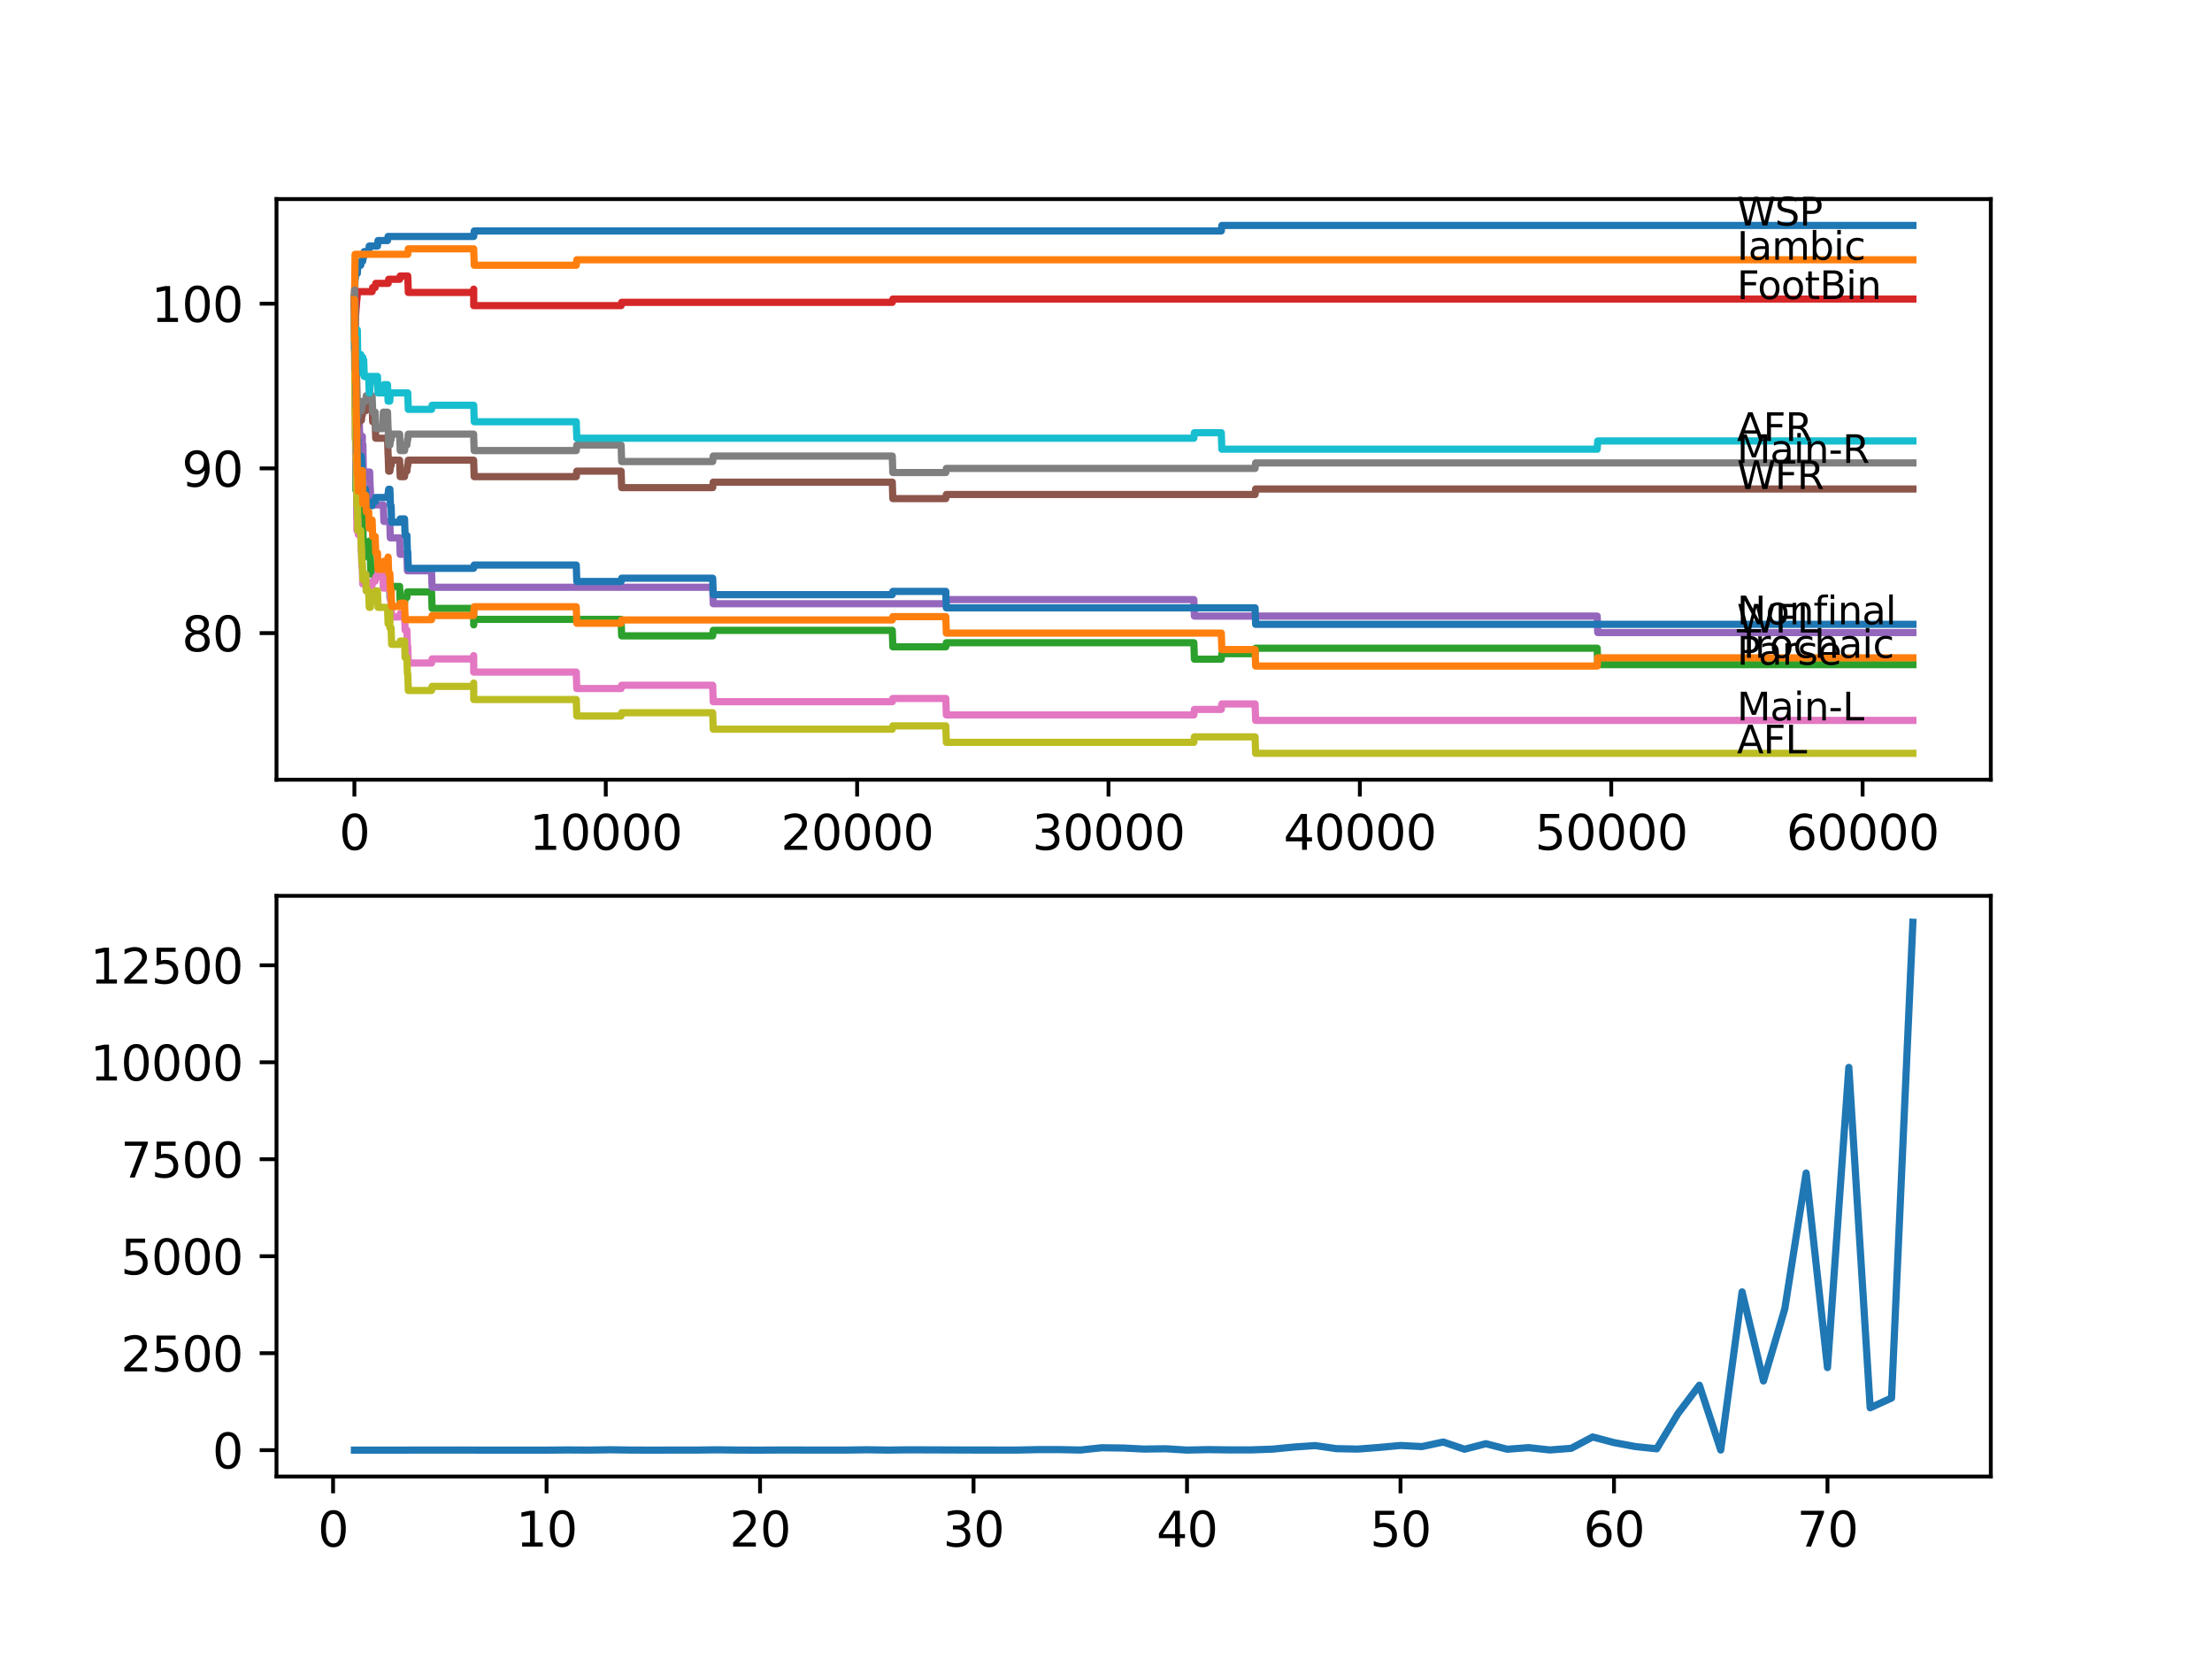 <?xml version="1.0" encoding="utf-8" standalone="no"?>
<!DOCTYPE svg PUBLIC "-//W3C//DTD SVG 1.1//EN"
  "http://www.w3.org/Graphics/SVG/1.1/DTD/svg11.dtd">
<svg xmlns:xlink="http://www.w3.org/1999/xlink" width="460.8pt" height="345.6pt" viewBox="0 0 460.8 345.6" xmlns="http://www.w3.org/2000/svg" version="1.1">
 <defs>
  <style type="text/css">*{stroke-linejoin: round; stroke-linecap: butt}</style>
 </defs>
 <g id="figure_1">
  <g id="patch_1">
   <path d="M 0 345.6 
L 460.8 345.6 
L 460.8 0 
L 0 0 
z
" style="fill: #ffffff"/>
  </g>
  <g id="axes_1">
   <g id="patch_2">
    <path d="M 57.6 162.432 
L 414.72 162.432 
L 414.72 41.472 
L 57.6 41.472 
z
" style="fill: #ffffff"/>
   </g>
   <g id="matplotlib.axis_1">
    <g id="xtick_1">
     <g id="line2d_1">
      <defs>
       <path id="m0745ffec83" d="M 0 0 
L 0 3.5 
" style="stroke: #000000; stroke-width: 0.8"/>
      </defs>
      <g>
       <use xlink:href="#m0745ffec83" x="73.827" y="162.432" style="stroke: #000000; stroke-width: 0.8"/>
      </g>
     </g>
     <g id="text_1">
      <!-- 0 -->
      <g transform="translate(70.646 177.03)scale(0.1 -0.1)">
       <defs>
        <path id="DejaVuSans-30" d="M 2034 4250 
Q 1547 4250 1301 3770 
Q 1056 3291 1056 2328 
Q 1056 1369 1301 889 
Q 1547 409 2034 409 
Q 2525 409 2770 889 
Q 3016 1369 3016 2328 
Q 3016 3291 2770 3770 
Q 2525 4250 2034 4250 
z
M 2034 4750 
Q 2819 4750 3233 4129 
Q 3647 3509 3647 2328 
Q 3647 1150 3233 529 
Q 2819 -91 2034 -91 
Q 1250 -91 836 529 
Q 422 1150 422 2328 
Q 422 3509 836 4129 
Q 1250 4750 2034 4750 
z
" transform="scale(0.016)"/>
       </defs>
       <use xlink:href="#DejaVuSans-30"/>
      </g>
     </g>
    </g>
    <g id="xtick_2">
     <g id="line2d_2">
      <g>
       <use xlink:href="#m0745ffec83" x="126.192" y="162.432" style="stroke: #000000; stroke-width: 0.8"/>
      </g>
     </g>
     <g id="text_2">
      <!-- 10000 -->
      <g transform="translate(110.286 177.03)scale(0.1 -0.1)">
       <defs>
        <path id="DejaVuSans-31" d="M 794 531 
L 1825 531 
L 1825 4091 
L 703 3866 
L 703 4441 
L 1819 4666 
L 2450 4666 
L 2450 531 
L 3481 531 
L 3481 0 
L 794 0 
L 794 531 
z
" transform="scale(0.016)"/>
       </defs>
       <use xlink:href="#DejaVuSans-31"/>
       <use xlink:href="#DejaVuSans-30" x="63.623"/>
       <use xlink:href="#DejaVuSans-30" x="127.246"/>
       <use xlink:href="#DejaVuSans-30" x="190.869"/>
       <use xlink:href="#DejaVuSans-30" x="254.492"/>
      </g>
     </g>
    </g>
    <g id="xtick_3">
     <g id="line2d_3">
      <g>
       <use xlink:href="#m0745ffec83" x="178.556" y="162.432" style="stroke: #000000; stroke-width: 0.8"/>
      </g>
     </g>
     <g id="text_3">
      <!-- 20000 -->
      <g transform="translate(162.65 177.03)scale(0.1 -0.1)">
       <defs>
        <path id="DejaVuSans-32" d="M 1228 531 
L 3431 531 
L 3431 0 
L 469 0 
L 469 531 
Q 828 903 1448 1529 
Q 2069 2156 2228 2338 
Q 2531 2678 2651 2914 
Q 2772 3150 2772 3378 
Q 2772 3750 2511 3984 
Q 2250 4219 1831 4219 
Q 1534 4219 1204 4116 
Q 875 4013 500 3803 
L 500 4441 
Q 881 4594 1212 4672 
Q 1544 4750 1819 4750 
Q 2544 4750 2975 4387 
Q 3406 4025 3406 3419 
Q 3406 3131 3298 2873 
Q 3191 2616 2906 2266 
Q 2828 2175 2409 1742 
Q 1991 1309 1228 531 
z
" transform="scale(0.016)"/>
       </defs>
       <use xlink:href="#DejaVuSans-32"/>
       <use xlink:href="#DejaVuSans-30" x="63.623"/>
       <use xlink:href="#DejaVuSans-30" x="127.246"/>
       <use xlink:href="#DejaVuSans-30" x="190.869"/>
       <use xlink:href="#DejaVuSans-30" x="254.492"/>
      </g>
     </g>
    </g>
    <g id="xtick_4">
     <g id="line2d_4">
      <g>
       <use xlink:href="#m0745ffec83" x="230.921" y="162.432" style="stroke: #000000; stroke-width: 0.8"/>
      </g>
     </g>
     <g id="text_4">
      <!-- 30000 -->
      <g transform="translate(215.015 177.03)scale(0.1 -0.1)">
       <defs>
        <path id="DejaVuSans-33" d="M 2597 2516 
Q 3050 2419 3304 2112 
Q 3559 1806 3559 1356 
Q 3559 666 3084 287 
Q 2609 -91 1734 -91 
Q 1441 -91 1130 -33 
Q 819 25 488 141 
L 488 750 
Q 750 597 1062 519 
Q 1375 441 1716 441 
Q 2309 441 2620 675 
Q 2931 909 2931 1356 
Q 2931 1769 2642 2001 
Q 2353 2234 1838 2234 
L 1294 2234 
L 1294 2753 
L 1863 2753 
Q 2328 2753 2575 2939 
Q 2822 3125 2822 3475 
Q 2822 3834 2567 4026 
Q 2313 4219 1838 4219 
Q 1578 4219 1281 4162 
Q 984 4106 628 3988 
L 628 4550 
Q 988 4650 1302 4700 
Q 1616 4750 1894 4750 
Q 2613 4750 3031 4423 
Q 3450 4097 3450 3541 
Q 3450 3153 3228 2886 
Q 3006 2619 2597 2516 
z
" transform="scale(0.016)"/>
       </defs>
       <use xlink:href="#DejaVuSans-33"/>
       <use xlink:href="#DejaVuSans-30" x="63.623"/>
       <use xlink:href="#DejaVuSans-30" x="127.246"/>
       <use xlink:href="#DejaVuSans-30" x="190.869"/>
       <use xlink:href="#DejaVuSans-30" x="254.492"/>
      </g>
     </g>
    </g>
    <g id="xtick_5">
     <g id="line2d_5">
      <g>
       <use xlink:href="#m0745ffec83" x="283.285" y="162.432" style="stroke: #000000; stroke-width: 0.8"/>
      </g>
     </g>
     <g id="text_5">
      <!-- 40000 -->
      <g transform="translate(267.379 177.03)scale(0.1 -0.1)">
       <defs>
        <path id="DejaVuSans-34" d="M 2419 4116 
L 825 1625 
L 2419 1625 
L 2419 4116 
z
M 2253 4666 
L 3047 4666 
L 3047 1625 
L 3713 1625 
L 3713 1100 
L 3047 1100 
L 3047 0 
L 2419 0 
L 2419 1100 
L 313 1100 
L 313 1709 
L 2253 4666 
z
" transform="scale(0.016)"/>
       </defs>
       <use xlink:href="#DejaVuSans-34"/>
       <use xlink:href="#DejaVuSans-30" x="63.623"/>
       <use xlink:href="#DejaVuSans-30" x="127.246"/>
       <use xlink:href="#DejaVuSans-30" x="190.869"/>
       <use xlink:href="#DejaVuSans-30" x="254.492"/>
      </g>
     </g>
    </g>
    <g id="xtick_6">
     <g id="line2d_6">
      <g>
       <use xlink:href="#m0745ffec83" x="335.65" y="162.432" style="stroke: #000000; stroke-width: 0.8"/>
      </g>
     </g>
     <g id="text_6">
      <!-- 50000 -->
      <g transform="translate(319.744 177.03)scale(0.1 -0.1)">
       <defs>
        <path id="DejaVuSans-35" d="M 691 4666 
L 3169 4666 
L 3169 4134 
L 1269 4134 
L 1269 2991 
Q 1406 3038 1543 3061 
Q 1681 3084 1819 3084 
Q 2600 3084 3056 2656 
Q 3513 2228 3513 1497 
Q 3513 744 3044 326 
Q 2575 -91 1722 -91 
Q 1428 -91 1123 -41 
Q 819 9 494 109 
L 494 744 
Q 775 591 1075 516 
Q 1375 441 1709 441 
Q 2250 441 2565 725 
Q 2881 1009 2881 1497 
Q 2881 1984 2565 2268 
Q 2250 2553 1709 2553 
Q 1456 2553 1204 2497 
Q 953 2441 691 2322 
L 691 4666 
z
" transform="scale(0.016)"/>
       </defs>
       <use xlink:href="#DejaVuSans-35"/>
       <use xlink:href="#DejaVuSans-30" x="63.623"/>
       <use xlink:href="#DejaVuSans-30" x="127.246"/>
       <use xlink:href="#DejaVuSans-30" x="190.869"/>
       <use xlink:href="#DejaVuSans-30" x="254.492"/>
      </g>
     </g>
    </g>
    <g id="xtick_7">
     <g id="line2d_7">
      <g>
       <use xlink:href="#m0745ffec83" x="388.014" y="162.432" style="stroke: #000000; stroke-width: 0.8"/>
      </g>
     </g>
     <g id="text_7">
      <!-- 60000 -->
      <g transform="translate(372.108 177.03)scale(0.1 -0.1)">
       <defs>
        <path id="DejaVuSans-36" d="M 2113 2584 
Q 1688 2584 1439 2293 
Q 1191 2003 1191 1497 
Q 1191 994 1439 701 
Q 1688 409 2113 409 
Q 2538 409 2786 701 
Q 3034 994 3034 1497 
Q 3034 2003 2786 2293 
Q 2538 2584 2113 2584 
z
M 3366 4563 
L 3366 3988 
Q 3128 4100 2886 4159 
Q 2644 4219 2406 4219 
Q 1781 4219 1451 3797 
Q 1122 3375 1075 2522 
Q 1259 2794 1537 2939 
Q 1816 3084 2150 3084 
Q 2853 3084 3261 2657 
Q 3669 2231 3669 1497 
Q 3669 778 3244 343 
Q 2819 -91 2113 -91 
Q 1303 -91 875 529 
Q 447 1150 447 2328 
Q 447 3434 972 4092 
Q 1497 4750 2381 4750 
Q 2619 4750 2861 4703 
Q 3103 4656 3366 4563 
z
" transform="scale(0.016)"/>
       </defs>
       <use xlink:href="#DejaVuSans-36"/>
       <use xlink:href="#DejaVuSans-30" x="63.623"/>
       <use xlink:href="#DejaVuSans-30" x="127.246"/>
       <use xlink:href="#DejaVuSans-30" x="190.869"/>
       <use xlink:href="#DejaVuSans-30" x="254.492"/>
      </g>
     </g>
    </g>
   </g>
   <g id="matplotlib.axis_2">
    <g id="ytick_1">
     <g id="line2d_8">
      <defs>
       <path id="m031c05fc58" d="M 0 0 
L -3.5 0 
" style="stroke: #000000; stroke-width: 0.8"/>
      </defs>
      <g>
       <use xlink:href="#m031c05fc58" x="57.6" y="131.887" style="stroke: #000000; stroke-width: 0.8"/>
      </g>
     </g>
     <g id="text_8">
      <!-- 80 -->
      <g transform="translate(37.875 135.687)scale(0.1 -0.1)">
       <defs>
        <path id="DejaVuSans-38" d="M 2034 2216 
Q 1584 2216 1326 1975 
Q 1069 1734 1069 1313 
Q 1069 891 1326 650 
Q 1584 409 2034 409 
Q 2484 409 2743 651 
Q 3003 894 3003 1313 
Q 3003 1734 2745 1975 
Q 2488 2216 2034 2216 
z
M 1403 2484 
Q 997 2584 770 2862 
Q 544 3141 544 3541 
Q 544 4100 942 4425 
Q 1341 4750 2034 4750 
Q 2731 4750 3128 4425 
Q 3525 4100 3525 3541 
Q 3525 3141 3298 2862 
Q 3072 2584 2669 2484 
Q 3125 2378 3379 2068 
Q 3634 1759 3634 1313 
Q 3634 634 3220 271 
Q 2806 -91 2034 -91 
Q 1263 -91 848 271 
Q 434 634 434 1313 
Q 434 1759 690 2068 
Q 947 2378 1403 2484 
z
M 1172 3481 
Q 1172 3119 1398 2916 
Q 1625 2713 2034 2713 
Q 2441 2713 2670 2916 
Q 2900 3119 2900 3481 
Q 2900 3844 2670 4047 
Q 2441 4250 2034 4250 
Q 1625 4250 1398 4047 
Q 1172 3844 1172 3481 
z
" transform="scale(0.016)"/>
       </defs>
       <use xlink:href="#DejaVuSans-38"/>
       <use xlink:href="#DejaVuSans-30" x="63.623"/>
      </g>
     </g>
    </g>
    <g id="ytick_2">
     <g id="line2d_9">
      <g>
       <use xlink:href="#m031c05fc58" x="57.6" y="97.577" style="stroke: #000000; stroke-width: 0.8"/>
      </g>
     </g>
     <g id="text_9">
      <!-- 90 -->
      <g transform="translate(37.875 101.377)scale(0.1 -0.1)">
       <defs>
        <path id="DejaVuSans-39" d="M 703 97 
L 703 672 
Q 941 559 1184 500 
Q 1428 441 1663 441 
Q 2288 441 2617 861 
Q 2947 1281 2994 2138 
Q 2813 1869 2534 1725 
Q 2256 1581 1919 1581 
Q 1219 1581 811 2004 
Q 403 2428 403 3163 
Q 403 3881 828 4315 
Q 1253 4750 1959 4750 
Q 2769 4750 3195 4129 
Q 3622 3509 3622 2328 
Q 3622 1225 3098 567 
Q 2575 -91 1691 -91 
Q 1453 -91 1209 -44 
Q 966 3 703 97 
z
M 1959 2075 
Q 2384 2075 2632 2365 
Q 2881 2656 2881 3163 
Q 2881 3666 2632 3958 
Q 2384 4250 1959 4250 
Q 1534 4250 1286 3958 
Q 1038 3666 1038 3163 
Q 1038 2656 1286 2365 
Q 1534 2075 1959 2075 
z
" transform="scale(0.016)"/>
       </defs>
       <use xlink:href="#DejaVuSans-39"/>
       <use xlink:href="#DejaVuSans-30" x="63.623"/>
      </g>
     </g>
    </g>
    <g id="ytick_3">
     <g id="line2d_10">
      <g>
       <use xlink:href="#m031c05fc58" x="57.6" y="63.267" style="stroke: #000000; stroke-width: 0.8"/>
      </g>
     </g>
     <g id="text_10">
      <!-- 100 -->
      <g transform="translate(31.512 67.067)scale(0.1 -0.1)">
       <use xlink:href="#DejaVuSans-31"/>
       <use xlink:href="#DejaVuSans-30" x="63.623"/>
       <use xlink:href="#DejaVuSans-30" x="127.246"/>
      </g>
     </g>
    </g>
   </g>
   <g id="line2d_11">
    <path d="M 73.833 62.41 
L 73.969 58.121 
L 74.016 58.121 
L 74.131 56.977 
L 74.435 56.977 
L 74.555 55.262 
L 75.142 55.262 
L 75.257 54.404 
L 75.561 54.404 
L 75.676 53.546 
L 75.765 53.546 
L 75.88 52.403 
L 76.802 52.403 
L 76.917 51.259 
L 78.635 51.259 
L 78.75 50.115 
L 80.729 50.115 
L 80.844 49.258 
L 98.68 49.258 
L 98.795 48.114 
L 254.417 48.114 
L 254.532 46.97 
L 398.487 46.97 
L 398.487 46.97 
" clip-path="url(#pfc8e6a6c4d)" style="fill: none; stroke: #1f77b4; stroke-width: 1.5; stroke-linecap: square"/>
   </g>
   <g id="line2d_12">
    <path d="M 73.833 63.267 
L 73.843 63.267 
L 73.969 52.974 
L 84.944 52.974 
L 85.06 51.831 
L 98.68 51.831 
L 98.795 55.262 
L 120.044 55.262 
L 120.16 54.118 
L 398.487 54.118 
L 398.487 54.118 
" clip-path="url(#pfc8e6a6c4d)" style="fill: none; stroke: #ff7f0e; stroke-width: 1.5; stroke-linecap: square"/>
   </g>
   <g id="line2d_13">
    <path d="M 73.833 62.41 
L 73.854 61.552 
L 73.869 68.414 
L 73.885 68.414 
L 74.021 86.141 
L 74.026 86.141 
L 74.074 84.997 
L 74.095 95.29 
L 74.11 95.29 
L 74.147 102.152 
L 74.225 99.865 
L 74.257 99.865 
L 74.377 107.87 
L 74.435 107.87 
L 74.561 105.011 
L 74.854 105.011 
L 74.969 108.442 
L 75.142 108.442 
L 75.257 107.585 
L 75.477 107.585 
L 75.487 111.016 
L 75.587 109.3 
L 75.592 109.3 
L 75.713 116.162 
L 75.765 116.162 
L 75.88 115.018 
L 76.184 115.018 
L 76.299 113.875 
L 76.802 113.875 
L 76.917 112.731 
L 77.006 112.731 
L 77.121 116.162 
L 77.153 116.162 
L 77.268 119.593 
L 78.635 119.593 
L 78.75 118.449 
L 79.86 118.449 
L 79.975 121.88 
L 80.729 121.88 
L 80.844 121.023 
L 81.195 121.023 
L 81.221 124.454 
L 81.305 123.31 
L 81.473 123.31 
L 81.588 122.166 
L 83.253 122.166 
L 83.368 125.597 
L 84.274 125.597 
L 84.389 124.454 
L 84.761 124.454 
L 84.876 123.31 
L 89.898 123.31 
L 90.013 126.741 
L 98.664 126.741 
L 98.68 130.172 
L 98.774 129.028 
L 129.386 129.028 
L 129.501 132.459 
L 148.463 132.459 
L 148.578 131.316 
L 185.877 131.316 
L 185.992 134.747 
L 197.025 134.747 
L 197.141 133.889 
L 248.699 133.889 
L 248.814 137.32 
L 254.417 137.32 
L 254.532 136.176 
L 261.455 136.176 
L 261.57 135.033 
L 332.723 135.033 
L 332.838 138.464 
L 398.487 138.464 
L 398.487 138.464 
" clip-path="url(#pfc8e6a6c4d)" style="fill: none; stroke: #2ca02c; stroke-width: 1.5; stroke-linecap: square"/>
   </g>
   <g id="line2d_14">
    <path d="M 73.833 63.267 
L 73.838 63.267 
L 73.927 60.58 
L 73.932 64.011 
L 73.937 64.011 
L 73.99 67.442 
L 74.047 65.898 
L 74.074 65.898 
L 74.194 64.182 
L 74.199 64.182 
L 74.32 62.467 
L 74.351 62.467 
L 74.472 60.751 
L 77.519 60.751 
L 77.634 59.894 
L 78.153 59.894 
L 78.268 59.036 
L 80.855 59.036 
L 80.97 58.178 
L 83.253 58.178 
L 83.368 57.492 
L 84.944 57.492 
L 85.06 60.923 
L 98.664 60.923 
L 98.68 60.237 
L 98.685 63.668 
L 98.753 63.668 
L 129.386 63.668 
L 129.501 62.982 
L 185.877 62.982 
L 185.992 62.295 
L 398.487 62.295 
L 398.487 62.295 
" clip-path="url(#pfc8e6a6c4d)" style="fill: none; stroke: #d62728; stroke-width: 1.5; stroke-linecap: square"/>
   </g>
   <g id="line2d_15">
    <path d="M 73.833 63.267 
L 73.838 63.267 
L 73.974 80.422 
L 73.99 80.422 
L 74.089 79.736 
L 74.21 86.598 
L 74.294 86.598 
L 74.409 90.029 
L 74.435 90.029 
L 74.555 88.314 
L 74.854 88.314 
L 74.969 91.745 
L 75.142 91.745 
L 75.257 90.887 
L 75.477 90.887 
L 75.487 94.318 
L 75.587 92.603 
L 75.592 92.603 
L 75.713 99.465 
L 75.765 99.465 
L 75.88 98.321 
L 77.006 98.321 
L 77.121 101.752 
L 77.153 101.752 
L 77.268 105.183 
L 79.86 105.183 
L 79.975 108.614 
L 81.195 108.614 
L 81.31 112.045 
L 83.253 112.045 
L 83.368 115.476 
L 84.761 115.476 
L 84.876 118.907 
L 89.898 118.907 
L 90.013 122.338 
L 148.463 122.338 
L 148.578 125.769 
L 197.025 125.769 
L 197.141 124.911 
L 248.699 124.911 
L 248.814 128.342 
L 332.723 128.342 
L 332.838 131.773 
L 398.487 131.773 
L 398.487 131.773 
" clip-path="url(#pfc8e6a6c4d)" style="fill: none; stroke: #9467bd; stroke-width: 1.5; stroke-linecap: square"/>
   </g>
   <g id="line2d_16">
    <path d="M 73.833 63.267 
L 73.885 61.266 
L 73.89 64.697 
L 73.937 63.553 
L 73.99 63.553 
L 74.121 78.421 
L 74.136 78.421 
L 74.199 76.134 
L 74.205 79.565 
L 74.246 78.421 
L 74.257 78.421 
L 74.377 85.283 
L 74.513 85.283 
L 74.529 88.714 
L 74.623 87.57 
L 75.288 87.57 
L 75.404 86.427 
L 75.487 86.427 
L 75.603 85.569 
L 76.184 85.569 
L 76.299 84.425 
L 77.519 84.425 
L 77.634 87.856 
L 78.153 87.856 
L 78.268 91.287 
L 80.729 91.287 
L 80.844 94.718 
L 80.855 94.718 
L 80.97 98.149 
L 81.221 98.149 
L 81.337 97.006 
L 81.473 97.006 
L 81.588 95.862 
L 83.253 95.862 
L 83.368 99.293 
L 84.274 99.293 
L 84.389 98.149 
L 84.761 98.149 
L 84.876 97.006 
L 84.944 97.006 
L 85.06 95.862 
L 98.664 95.862 
L 98.779 99.293 
L 120.044 99.293 
L 120.16 98.149 
L 129.386 98.149 
L 129.501 101.58 
L 148.463 101.58 
L 148.578 100.437 
L 185.877 100.437 
L 185.992 103.868 
L 197.025 103.868 
L 197.141 103.01 
L 261.455 103.01 
L 261.57 101.866 
L 398.487 101.866 
L 398.487 101.866 
" clip-path="url(#pfc8e6a6c4d)" style="fill: none; stroke: #8c564b; stroke-width: 1.5; stroke-linecap: square"/>
   </g>
   <g id="line2d_17">
    <path d="M 73.833 66.698 
L 73.969 85.741 
L 73.99 85.741 
L 74.006 84.197 
L 74.032 91.059 
L 74.058 91.059 
L 74.074 91.059 
L 74.126 88.199 
L 74.142 95.061 
L 74.147 95.061 
L 74.257 101.066 
L 74.262 100.208 
L 74.294 100.208 
L 74.351 110.501 
L 74.414 108.785 
L 74.435 108.785 
L 74.529 107.928 
L 74.644 111.359 
L 75.142 111.359 
L 75.257 114.79 
L 75.288 114.79 
L 75.404 118.221 
L 75.487 118.221 
L 75.561 121.652 
L 75.597 120.794 
L 75.629 120.794 
L 75.744 119.65 
L 76.184 119.65 
L 76.299 123.081 
L 76.802 123.081 
L 76.917 121.938 
L 77.519 121.938 
L 77.634 121.08 
L 78.153 121.08 
L 78.268 120.222 
L 78.635 120.222 
L 78.75 119.078 
L 79.734 119.078 
L 79.849 122.509 
L 80.855 122.509 
L 80.97 121.652 
L 81.221 121.652 
L 81.337 125.083 
L 81.473 125.083 
L 81.588 128.514 
L 83.253 128.514 
L 83.368 127.827 
L 84.274 127.827 
L 84.389 131.258 
L 84.761 131.258 
L 84.876 134.689 
L 84.944 134.689 
L 85.06 138.12 
L 89.898 138.12 
L 90.013 137.263 
L 98.664 137.263 
L 98.68 136.577 
L 98.685 140.008 
L 98.753 140.008 
L 120.044 140.008 
L 120.16 143.439 
L 129.386 143.439 
L 129.501 142.752 
L 148.463 142.752 
L 148.578 146.183 
L 185.877 146.183 
L 185.992 145.497 
L 197.025 145.497 
L 197.141 148.928 
L 248.699 148.928 
L 248.814 147.784 
L 254.417 147.784 
L 254.532 146.641 
L 261.455 146.641 
L 261.57 150.072 
L 398.487 150.072 
L 398.487 150.072 
" clip-path="url(#pfc8e6a6c4d)" style="fill: none; stroke: #e377c2; stroke-width: 1.5; stroke-linecap: square"/>
   </g>
   <g id="line2d_18">
    <path d="M 73.833 62.41 
L 73.885 60.408 
L 73.89 63.839 
L 73.937 62.696 
L 73.99 62.696 
L 74.121 77.563 
L 74.126 77.563 
L 74.199 74.132 
L 74.241 76.42 
L 74.257 76.42 
L 74.377 83.282 
L 74.513 83.282 
L 74.529 86.713 
L 74.623 85.569 
L 75.288 85.569 
L 75.404 84.425 
L 75.487 84.425 
L 75.603 83.568 
L 76.184 83.568 
L 76.299 82.424 
L 77.519 82.424 
L 77.634 85.855 
L 78.153 85.855 
L 78.268 89.286 
L 79.734 89.286 
L 79.849 85.855 
L 80.729 85.855 
L 80.844 89.286 
L 80.855 89.286 
L 80.97 92.717 
L 81.221 92.717 
L 81.337 91.573 
L 81.473 91.573 
L 81.588 90.43 
L 83.253 90.43 
L 83.368 93.861 
L 84.274 93.861 
L 84.389 92.717 
L 84.761 92.717 
L 84.876 91.573 
L 84.944 91.573 
L 85.06 90.43 
L 98.664 90.43 
L 98.779 93.861 
L 120.044 93.861 
L 120.16 92.717 
L 129.386 92.717 
L 129.501 96.148 
L 148.463 96.148 
L 148.578 95.004 
L 185.877 95.004 
L 185.992 98.435 
L 197.025 98.435 
L 197.141 97.577 
L 261.455 97.577 
L 261.57 96.434 
L 398.487 96.434 
L 398.487 96.434 
" clip-path="url(#pfc8e6a6c4d)" style="fill: none; stroke: #7f7f7f; stroke-width: 1.5; stroke-linecap: square"/>
   </g>
   <g id="line2d_19">
    <path d="M 73.833 66.698 
L 73.969 86.312 
L 73.99 86.312 
L 74.006 84.768 
L 74.032 91.63 
L 74.058 91.63 
L 74.074 91.63 
L 74.136 86.484 
L 74.152 93.346 
L 74.173 93.346 
L 74.199 93.346 
L 74.21 92.488 
L 74.215 95.919 
L 74.294 95.061 
L 74.351 105.354 
L 74.414 103.639 
L 74.435 103.639 
L 74.555 110.501 
L 75.142 110.501 
L 75.257 113.932 
L 75.288 113.932 
L 75.404 117.363 
L 75.487 117.363 
L 75.603 120.794 
L 75.629 120.794 
L 75.744 119.65 
L 76.184 119.65 
L 76.299 123.081 
L 76.802 123.081 
L 76.917 126.512 
L 77.153 126.512 
L 77.268 124.797 
L 77.519 124.797 
L 77.634 123.939 
L 78.153 123.939 
L 78.268 123.081 
L 78.635 123.081 
L 78.75 126.512 
L 80.729 126.512 
L 80.844 129.943 
L 80.855 129.943 
L 80.97 129.086 
L 81.195 129.086 
L 81.221 127.37 
L 81.227 130.801 
L 81.3 130.801 
L 81.473 130.801 
L 81.588 134.232 
L 83.253 134.232 
L 83.368 133.546 
L 84.274 133.546 
L 84.389 136.977 
L 84.761 136.977 
L 84.876 140.408 
L 84.944 140.408 
L 85.06 143.839 
L 89.898 143.839 
L 90.013 142.981 
L 98.664 142.981 
L 98.68 142.295 
L 98.685 145.726 
L 98.753 145.726 
L 120.044 145.726 
L 120.16 149.157 
L 129.386 149.157 
L 129.501 148.471 
L 148.463 148.471 
L 148.578 151.902 
L 185.877 151.902 
L 185.992 151.215 
L 197.025 151.215 
L 197.141 154.646 
L 248.699 154.646 
L 248.814 153.503 
L 261.455 153.503 
L 261.57 156.934 
L 398.487 156.934 
L 398.487 156.934 
" clip-path="url(#pfc8e6a6c4d)" style="fill: none; stroke: #bcbd22; stroke-width: 1.5; stroke-linecap: square"/>
   </g>
   <g id="line2d_20">
    <path d="M 73.833 66.698 
L 73.864 72.703 
L 73.948 70.987 
L 74.016 70.987 
L 74.084 74.418 
L 74.126 72.131 
L 74.246 69.844 
L 74.294 69.844 
L 74.409 68.7 
L 74.435 68.7 
L 74.555 75.562 
L 74.854 75.562 
L 74.969 73.846 
L 75.142 73.846 
L 75.257 77.277 
L 75.288 77.277 
L 75.404 76.134 
L 75.477 76.134 
L 75.561 74.418 
L 75.566 77.849 
L 75.582 77.849 
L 75.592 77.849 
L 75.707 74.99 
L 75.765 74.99 
L 75.88 78.421 
L 76.802 78.421 
L 76.917 81.852 
L 77.006 81.852 
L 77.121 80.137 
L 77.153 80.137 
L 77.268 78.421 
L 78.635 78.421 
L 78.75 81.852 
L 79.86 81.852 
L 79.975 80.137 
L 80.729 80.137 
L 80.844 83.568 
L 81.195 83.568 
L 81.31 81.852 
L 84.944 81.852 
L 85.06 85.283 
L 89.898 85.283 
L 90.013 84.425 
L 98.68 84.425 
L 98.795 87.856 
L 120.044 87.856 
L 120.16 91.287 
L 248.699 91.287 
L 248.814 90.144 
L 254.417 90.144 
L 254.532 93.575 
L 332.723 93.575 
L 332.838 91.859 
L 398.487 91.859 
L 398.487 91.859 
" clip-path="url(#pfc8e6a6c4d)" style="fill: none; stroke: #17becf; stroke-width: 1.5; stroke-linecap: square"/>
   </g>
   <g id="line2d_21">
    <path d="M 73.833 63.267 
L 73.958 72.874 
L 73.99 72.874 
L 74.006 71.33 
L 74.032 77.049 
L 74.068 77.049 
L 74.074 77.049 
L 74.136 75.333 
L 74.152 82.195 
L 74.199 82.195 
L 74.21 81.337 
L 74.215 84.768 
L 74.294 83.911 
L 74.351 94.204 
L 74.414 92.488 
L 74.513 92.488 
L 74.529 91.63 
L 74.534 95.061 
L 74.608 95.061 
L 75.288 95.061 
L 75.404 98.492 
L 75.487 98.492 
L 75.603 101.923 
L 76.184 101.923 
L 76.299 105.354 
L 77.519 105.354 
L 77.634 104.497 
L 78.153 104.497 
L 78.268 103.639 
L 80.729 103.639 
L 80.844 102.781 
L 80.855 102.781 
L 80.97 101.923 
L 81.221 101.923 
L 81.337 105.354 
L 81.473 105.354 
L 81.588 108.785 
L 83.253 108.785 
L 83.368 108.099 
L 84.274 108.099 
L 84.389 111.53 
L 84.761 111.53 
L 84.876 114.961 
L 84.944 114.961 
L 85.06 118.392 
L 98.664 118.392 
L 98.779 117.706 
L 120.044 117.706 
L 120.16 121.137 
L 129.386 121.137 
L 129.501 120.451 
L 148.463 120.451 
L 148.578 123.882 
L 185.877 123.882 
L 185.992 123.196 
L 197.025 123.196 
L 197.141 126.627 
L 261.455 126.627 
L 261.57 130.058 
L 398.487 130.058 
L 398.487 130.058 
" clip-path="url(#pfc8e6a6c4d)" style="fill: none; stroke: #1f77b4; stroke-width: 1.5; stroke-linecap: square"/>
   </g>
   <g id="line2d_22">
    <path d="M 73.833 62.41 
L 73.838 62.41 
L 73.885 70.987 
L 73.958 70.301 
L 73.99 70.301 
L 74.084 79.45 
L 74.11 78.307 
L 74.147 78.307 
L 74.273 88.6 
L 74.32 88.6 
L 74.445 98.893 
L 74.529 98.893 
L 74.644 102.324 
L 74.854 102.324 
L 74.969 100.608 
L 75.142 100.608 
L 75.257 99.75 
L 75.477 99.75 
L 75.487 98.035 
L 75.566 104.897 
L 75.571 104.897 
L 75.592 104.897 
L 75.707 103.181 
L 76.184 103.181 
L 76.299 106.612 
L 76.802 106.612 
L 76.917 110.043 
L 77.006 110.043 
L 77.121 108.328 
L 77.519 108.328 
L 77.634 111.759 
L 78.153 111.759 
L 78.268 115.19 
L 78.635 115.19 
L 78.75 118.621 
L 79.86 118.621 
L 79.975 116.905 
L 80.729 116.905 
L 80.844 116.048 
L 80.855 116.048 
L 80.97 119.479 
L 81.221 119.479 
L 81.337 122.91 
L 81.473 122.91 
L 81.588 126.341 
L 83.253 126.341 
L 83.368 125.655 
L 84.274 125.655 
L 84.389 129.086 
L 89.898 129.086 
L 90.013 128.228 
L 98.664 128.228 
L 98.784 126.398 
L 120.044 126.398 
L 120.16 129.829 
L 129.386 129.829 
L 129.501 129.143 
L 185.877 129.143 
L 185.992 128.456 
L 197.025 128.456 
L 197.141 131.887 
L 254.417 131.887 
L 254.532 135.319 
L 261.455 135.319 
L 261.57 138.75 
L 332.723 138.75 
L 332.838 137.034 
L 398.487 137.034 
L 398.487 137.034 
" clip-path="url(#pfc8e6a6c4d)" style="fill: none; stroke: #ff7f0e; stroke-width: 1.5; stroke-linecap: square"/>
   </g>
   <g id="patch_3">
    <path d="M 57.6 162.432 
L 57.6 41.472 
" style="fill: none; stroke: #000000; stroke-width: 0.8; stroke-linejoin: miter; stroke-linecap: square"/>
   </g>
   <g id="patch_4">
    <path d="M 414.72 162.432 
L 414.72 41.472 
" style="fill: none; stroke: #000000; stroke-width: 0.8; stroke-linejoin: miter; stroke-linecap: square"/>
   </g>
   <g id="patch_5">
    <path d="M 57.6 162.432 
L 414.72 162.432 
" style="fill: none; stroke: #000000; stroke-width: 0.8; stroke-linejoin: miter; stroke-linecap: square"/>
   </g>
   <g id="patch_6">
    <path d="M 57.6 41.472 
L 414.72 41.472 
" style="fill: none; stroke: #000000; stroke-width: 0.8; stroke-linejoin: miter; stroke-linecap: square"/>
   </g>
   <g id="text_11">
    <!-- WSP -->
    <g transform="translate(361.832 46.97)scale(0.08 -0.08)">
     <defs>
      <path id="DejaVuSans-57" d="M 213 4666 
L 850 4666 
L 1831 722 
L 2809 4666 
L 3519 4666 
L 4500 722 
L 5478 4666 
L 6119 4666 
L 4947 0 
L 4153 0 
L 3169 4050 
L 2175 0 
L 1381 0 
L 213 4666 
z
" transform="scale(0.016)"/>
      <path id="DejaVuSans-53" d="M 3425 4513 
L 3425 3897 
Q 3066 4069 2747 4153 
Q 2428 4238 2131 4238 
Q 1616 4238 1336 4038 
Q 1056 3838 1056 3469 
Q 1056 3159 1242 3001 
Q 1428 2844 1947 2747 
L 2328 2669 
Q 3034 2534 3370 2195 
Q 3706 1856 3706 1288 
Q 3706 609 3251 259 
Q 2797 -91 1919 -91 
Q 1588 -91 1214 -16 
Q 841 59 441 206 
L 441 856 
Q 825 641 1194 531 
Q 1563 422 1919 422 
Q 2459 422 2753 634 
Q 3047 847 3047 1241 
Q 3047 1584 2836 1778 
Q 2625 1972 2144 2069 
L 1759 2144 
Q 1053 2284 737 2584 
Q 422 2884 422 3419 
Q 422 4038 858 4394 
Q 1294 4750 2059 4750 
Q 2388 4750 2728 4690 
Q 3069 4631 3425 4513 
z
" transform="scale(0.016)"/>
      <path id="DejaVuSans-50" d="M 1259 4147 
L 1259 2394 
L 2053 2394 
Q 2494 2394 2734 2622 
Q 2975 2850 2975 3272 
Q 2975 3691 2734 3919 
Q 2494 4147 2053 4147 
L 1259 4147 
z
M 628 4666 
L 2053 4666 
Q 2838 4666 3239 4311 
Q 3641 3956 3641 3272 
Q 3641 2581 3239 2228 
Q 2838 1875 2053 1875 
L 1259 1875 
L 1259 0 
L 628 0 
L 628 4666 
z
" transform="scale(0.016)"/>
     </defs>
     <use xlink:href="#DejaVuSans-57"/>
     <use xlink:href="#DejaVuSans-53" x="98.877"/>
     <use xlink:href="#DejaVuSans-50" x="162.354"/>
    </g>
   </g>
   <g id="text_12">
    <!-- Iambic -->
    <g transform="translate(361.832 54.118)scale(0.08 -0.08)">
     <defs>
      <path id="DejaVuSans-49" d="M 628 4666 
L 1259 4666 
L 1259 0 
L 628 0 
L 628 4666 
z
" transform="scale(0.016)"/>
      <path id="DejaVuSans-61" d="M 2194 1759 
Q 1497 1759 1228 1600 
Q 959 1441 959 1056 
Q 959 750 1161 570 
Q 1363 391 1709 391 
Q 2188 391 2477 730 
Q 2766 1069 2766 1631 
L 2766 1759 
L 2194 1759 
z
M 3341 1997 
L 3341 0 
L 2766 0 
L 2766 531 
Q 2569 213 2275 61 
Q 1981 -91 1556 -91 
Q 1019 -91 701 211 
Q 384 513 384 1019 
Q 384 1609 779 1909 
Q 1175 2209 1959 2209 
L 2766 2209 
L 2766 2266 
Q 2766 2663 2505 2880 
Q 2244 3097 1772 3097 
Q 1472 3097 1187 3025 
Q 903 2953 641 2809 
L 641 3341 
Q 956 3463 1253 3523 
Q 1550 3584 1831 3584 
Q 2591 3584 2966 3190 
Q 3341 2797 3341 1997 
z
" transform="scale(0.016)"/>
      <path id="DejaVuSans-6d" d="M 3328 2828 
Q 3544 3216 3844 3400 
Q 4144 3584 4550 3584 
Q 5097 3584 5394 3201 
Q 5691 2819 5691 2113 
L 5691 0 
L 5113 0 
L 5113 2094 
Q 5113 2597 4934 2840 
Q 4756 3084 4391 3084 
Q 3944 3084 3684 2787 
Q 3425 2491 3425 1978 
L 3425 0 
L 2847 0 
L 2847 2094 
Q 2847 2600 2669 2842 
Q 2491 3084 2119 3084 
Q 1678 3084 1418 2786 
Q 1159 2488 1159 1978 
L 1159 0 
L 581 0 
L 581 3500 
L 1159 3500 
L 1159 2956 
Q 1356 3278 1631 3431 
Q 1906 3584 2284 3584 
Q 2666 3584 2933 3390 
Q 3200 3197 3328 2828 
z
" transform="scale(0.016)"/>
      <path id="DejaVuSans-62" d="M 3116 1747 
Q 3116 2381 2855 2742 
Q 2594 3103 2138 3103 
Q 1681 3103 1420 2742 
Q 1159 2381 1159 1747 
Q 1159 1113 1420 752 
Q 1681 391 2138 391 
Q 2594 391 2855 752 
Q 3116 1113 3116 1747 
z
M 1159 2969 
Q 1341 3281 1617 3432 
Q 1894 3584 2278 3584 
Q 2916 3584 3314 3078 
Q 3713 2572 3713 1747 
Q 3713 922 3314 415 
Q 2916 -91 2278 -91 
Q 1894 -91 1617 61 
Q 1341 213 1159 525 
L 1159 0 
L 581 0 
L 581 4863 
L 1159 4863 
L 1159 2969 
z
" transform="scale(0.016)"/>
      <path id="DejaVuSans-69" d="M 603 3500 
L 1178 3500 
L 1178 0 
L 603 0 
L 603 3500 
z
M 603 4863 
L 1178 4863 
L 1178 4134 
L 603 4134 
L 603 4863 
z
" transform="scale(0.016)"/>
      <path id="DejaVuSans-63" d="M 3122 3366 
L 3122 2828 
Q 2878 2963 2633 3030 
Q 2388 3097 2138 3097 
Q 1578 3097 1268 2742 
Q 959 2388 959 1747 
Q 959 1106 1268 751 
Q 1578 397 2138 397 
Q 2388 397 2633 464 
Q 2878 531 3122 666 
L 3122 134 
Q 2881 22 2623 -34 
Q 2366 -91 2075 -91 
Q 1284 -91 818 406 
Q 353 903 353 1747 
Q 353 2603 823 3093 
Q 1294 3584 2113 3584 
Q 2378 3584 2631 3529 
Q 2884 3475 3122 3366 
z
" transform="scale(0.016)"/>
     </defs>
     <use xlink:href="#DejaVuSans-49"/>
     <use xlink:href="#DejaVuSans-61" x="29.492"/>
     <use xlink:href="#DejaVuSans-6d" x="90.771"/>
     <use xlink:href="#DejaVuSans-62" x="188.184"/>
     <use xlink:href="#DejaVuSans-69" x="251.66"/>
     <use xlink:href="#DejaVuSans-63" x="279.443"/>
    </g>
   </g>
   <g id="text_13">
    <!-- Parse -->
    <g transform="translate(361.832 138.464)scale(0.08 -0.08)">
     <defs>
      <path id="DejaVuSans-72" d="M 2631 2963 
Q 2534 3019 2420 3045 
Q 2306 3072 2169 3072 
Q 1681 3072 1420 2755 
Q 1159 2438 1159 1844 
L 1159 0 
L 581 0 
L 581 3500 
L 1159 3500 
L 1159 2956 
Q 1341 3275 1631 3429 
Q 1922 3584 2338 3584 
Q 2397 3584 2469 3576 
Q 2541 3569 2628 3553 
L 2631 2963 
z
" transform="scale(0.016)"/>
      <path id="DejaVuSans-73" d="M 2834 3397 
L 2834 2853 
Q 2591 2978 2328 3040 
Q 2066 3103 1784 3103 
Q 1356 3103 1142 2972 
Q 928 2841 928 2578 
Q 928 2378 1081 2264 
Q 1234 2150 1697 2047 
L 1894 2003 
Q 2506 1872 2764 1633 
Q 3022 1394 3022 966 
Q 3022 478 2636 193 
Q 2250 -91 1575 -91 
Q 1294 -91 989 -36 
Q 684 19 347 128 
L 347 722 
Q 666 556 975 473 
Q 1284 391 1588 391 
Q 1994 391 2212 530 
Q 2431 669 2431 922 
Q 2431 1156 2273 1281 
Q 2116 1406 1581 1522 
L 1381 1569 
Q 847 1681 609 1914 
Q 372 2147 372 2553 
Q 372 3047 722 3315 
Q 1072 3584 1716 3584 
Q 2034 3584 2315 3537 
Q 2597 3491 2834 3397 
z
" transform="scale(0.016)"/>
      <path id="DejaVuSans-65" d="M 3597 1894 
L 3597 1613 
L 953 1613 
Q 991 1019 1311 708 
Q 1631 397 2203 397 
Q 2534 397 2845 478 
Q 3156 559 3463 722 
L 3463 178 
Q 3153 47 2828 -22 
Q 2503 -91 2169 -91 
Q 1331 -91 842 396 
Q 353 884 353 1716 
Q 353 2575 817 3079 
Q 1281 3584 2069 3584 
Q 2775 3584 3186 3129 
Q 3597 2675 3597 1894 
z
M 3022 2063 
Q 3016 2534 2758 2815 
Q 2500 3097 2075 3097 
Q 1594 3097 1305 2825 
Q 1016 2553 972 2059 
L 3022 2063 
z
" transform="scale(0.016)"/>
     </defs>
     <use xlink:href="#DejaVuSans-50"/>
     <use xlink:href="#DejaVuSans-61" x="55.803"/>
     <use xlink:href="#DejaVuSans-72" x="117.082"/>
     <use xlink:href="#DejaVuSans-73" x="158.195"/>
     <use xlink:href="#DejaVuSans-65" x="210.295"/>
    </g>
   </g>
   <g id="text_14">
    <!-- FootBin -->
    <g transform="translate(361.832 62.295)scale(0.08 -0.08)">
     <defs>
      <path id="DejaVuSans-46" d="M 628 4666 
L 3309 4666 
L 3309 4134 
L 1259 4134 
L 1259 2759 
L 3109 2759 
L 3109 2228 
L 1259 2228 
L 1259 0 
L 628 0 
L 628 4666 
z
" transform="scale(0.016)"/>
      <path id="DejaVuSans-6f" d="M 1959 3097 
Q 1497 3097 1228 2736 
Q 959 2375 959 1747 
Q 959 1119 1226 758 
Q 1494 397 1959 397 
Q 2419 397 2687 759 
Q 2956 1122 2956 1747 
Q 2956 2369 2687 2733 
Q 2419 3097 1959 3097 
z
M 1959 3584 
Q 2709 3584 3137 3096 
Q 3566 2609 3566 1747 
Q 3566 888 3137 398 
Q 2709 -91 1959 -91 
Q 1206 -91 779 398 
Q 353 888 353 1747 
Q 353 2609 779 3096 
Q 1206 3584 1959 3584 
z
" transform="scale(0.016)"/>
      <path id="DejaVuSans-74" d="M 1172 4494 
L 1172 3500 
L 2356 3500 
L 2356 3053 
L 1172 3053 
L 1172 1153 
Q 1172 725 1289 603 
Q 1406 481 1766 481 
L 2356 481 
L 2356 0 
L 1766 0 
Q 1100 0 847 248 
Q 594 497 594 1153 
L 594 3053 
L 172 3053 
L 172 3500 
L 594 3500 
L 594 4494 
L 1172 4494 
z
" transform="scale(0.016)"/>
      <path id="DejaVuSans-42" d="M 1259 2228 
L 1259 519 
L 2272 519 
Q 2781 519 3026 730 
Q 3272 941 3272 1375 
Q 3272 1813 3026 2020 
Q 2781 2228 2272 2228 
L 1259 2228 
z
M 1259 4147 
L 1259 2741 
L 2194 2741 
Q 2656 2741 2882 2914 
Q 3109 3088 3109 3444 
Q 3109 3797 2882 3972 
Q 2656 4147 2194 4147 
L 1259 4147 
z
M 628 4666 
L 2241 4666 
Q 2963 4666 3353 4366 
Q 3744 4066 3744 3513 
Q 3744 3084 3544 2831 
Q 3344 2578 2956 2516 
Q 3422 2416 3680 2098 
Q 3938 1781 3938 1306 
Q 3938 681 3513 340 
Q 3088 0 2303 0 
L 628 0 
L 628 4666 
z
" transform="scale(0.016)"/>
      <path id="DejaVuSans-6e" d="M 3513 2113 
L 3513 0 
L 2938 0 
L 2938 2094 
Q 2938 2591 2744 2837 
Q 2550 3084 2163 3084 
Q 1697 3084 1428 2787 
Q 1159 2491 1159 1978 
L 1159 0 
L 581 0 
L 581 3500 
L 1159 3500 
L 1159 2956 
Q 1366 3272 1645 3428 
Q 1925 3584 2291 3584 
Q 2894 3584 3203 3211 
Q 3513 2838 3513 2113 
z
" transform="scale(0.016)"/>
     </defs>
     <use xlink:href="#DejaVuSans-46"/>
     <use xlink:href="#DejaVuSans-6f" x="53.895"/>
     <use xlink:href="#DejaVuSans-6f" x="115.076"/>
     <use xlink:href="#DejaVuSans-74" x="176.258"/>
     <use xlink:href="#DejaVuSans-42" x="215.467"/>
     <use xlink:href="#DejaVuSans-69" x="284.07"/>
     <use xlink:href="#DejaVuSans-6e" x="311.854"/>
    </g>
   </g>
   <g id="text_15">
    <!-- WFL -->
    <g transform="translate(361.832 131.773)scale(0.08 -0.08)">
     <defs>
      <path id="DejaVuSans-4c" d="M 628 4666 
L 1259 4666 
L 1259 531 
L 3531 531 
L 3531 0 
L 628 0 
L 628 4666 
z
" transform="scale(0.016)"/>
     </defs>
     <use xlink:href="#DejaVuSans-57"/>
     <use xlink:href="#DejaVuSans-46" x="98.877"/>
     <use xlink:href="#DejaVuSans-4c" x="156.396"/>
    </g>
   </g>
   <g id="text_16">
    <!-- WFR -->
    <g transform="translate(361.832 101.866)scale(0.08 -0.08)">
     <defs>
      <path id="DejaVuSans-52" d="M 2841 2188 
Q 3044 2119 3236 1894 
Q 3428 1669 3622 1275 
L 4263 0 
L 3584 0 
L 2988 1197 
Q 2756 1666 2539 1819 
Q 2322 1972 1947 1972 
L 1259 1972 
L 1259 0 
L 628 0 
L 628 4666 
L 2053 4666 
Q 2853 4666 3247 4331 
Q 3641 3997 3641 3322 
Q 3641 2881 3436 2590 
Q 3231 2300 2841 2188 
z
M 1259 4147 
L 1259 2491 
L 2053 2491 
Q 2509 2491 2742 2702 
Q 2975 2913 2975 3322 
Q 2975 3731 2742 3939 
Q 2509 4147 2053 4147 
L 1259 4147 
z
" transform="scale(0.016)"/>
     </defs>
     <use xlink:href="#DejaVuSans-57"/>
     <use xlink:href="#DejaVuSans-46" x="98.877"/>
     <use xlink:href="#DejaVuSans-52" x="156.396"/>
    </g>
   </g>
   <g id="text_17">
    <!-- Main-L -->
    <g transform="translate(361.832 150.072)scale(0.08 -0.08)">
     <defs>
      <path id="DejaVuSans-4d" d="M 628 4666 
L 1569 4666 
L 2759 1491 
L 3956 4666 
L 4897 4666 
L 4897 0 
L 4281 0 
L 4281 4097 
L 3078 897 
L 2444 897 
L 1241 4097 
L 1241 0 
L 628 0 
L 628 4666 
z
" transform="scale(0.016)"/>
      <path id="DejaVuSans-2d" d="M 313 2009 
L 1997 2009 
L 1997 1497 
L 313 1497 
L 313 2009 
z
" transform="scale(0.016)"/>
     </defs>
     <use xlink:href="#DejaVuSans-4d"/>
     <use xlink:href="#DejaVuSans-61" x="86.279"/>
     <use xlink:href="#DejaVuSans-69" x="147.559"/>
     <use xlink:href="#DejaVuSans-6e" x="175.342"/>
     <use xlink:href="#DejaVuSans-2d" x="238.721"/>
     <use xlink:href="#DejaVuSans-4c" x="274.805"/>
    </g>
   </g>
   <g id="text_18">
    <!-- Main-R -->
    <g transform="translate(361.832 96.434)scale(0.08 -0.08)">
     <use xlink:href="#DejaVuSans-4d"/>
     <use xlink:href="#DejaVuSans-61" x="86.279"/>
     <use xlink:href="#DejaVuSans-69" x="147.559"/>
     <use xlink:href="#DejaVuSans-6e" x="175.342"/>
     <use xlink:href="#DejaVuSans-2d" x="238.721"/>
     <use xlink:href="#DejaVuSans-52" x="274.805"/>
    </g>
   </g>
   <g id="text_19">
    <!-- AFL -->
    <g transform="translate(361.832 156.934)scale(0.08 -0.08)">
     <defs>
      <path id="DejaVuSans-41" d="M 2188 4044 
L 1331 1722 
L 3047 1722 
L 2188 4044 
z
M 1831 4666 
L 2547 4666 
L 4325 0 
L 3669 0 
L 3244 1197 
L 1141 1197 
L 716 0 
L 50 0 
L 1831 4666 
z
" transform="scale(0.016)"/>
     </defs>
     <use xlink:href="#DejaVuSans-41"/>
     <use xlink:href="#DejaVuSans-46" x="68.408"/>
     <use xlink:href="#DejaVuSans-4c" x="125.928"/>
    </g>
   </g>
   <g id="text_20">
    <!-- AFR -->
    <g transform="translate(361.832 91.859)scale(0.08 -0.08)">
     <use xlink:href="#DejaVuSans-41"/>
     <use xlink:href="#DejaVuSans-46" x="68.408"/>
     <use xlink:href="#DejaVuSans-52" x="125.928"/>
    </g>
   </g>
   <g id="text_21">
    <!-- Nonfinal -->
    <g transform="translate(361.832 130.058)scale(0.08 -0.08)">
     <defs>
      <path id="DejaVuSans-4e" d="M 628 4666 
L 1478 4666 
L 3547 763 
L 3547 4666 
L 4159 4666 
L 4159 0 
L 3309 0 
L 1241 3903 
L 1241 0 
L 628 0 
L 628 4666 
z
" transform="scale(0.016)"/>
      <path id="DejaVuSans-66" d="M 2375 4863 
L 2375 4384 
L 1825 4384 
Q 1516 4384 1395 4259 
Q 1275 4134 1275 3809 
L 1275 3500 
L 2222 3500 
L 2222 3053 
L 1275 3053 
L 1275 0 
L 697 0 
L 697 3053 
L 147 3053 
L 147 3500 
L 697 3500 
L 697 3744 
Q 697 4328 969 4595 
Q 1241 4863 1831 4863 
L 2375 4863 
z
" transform="scale(0.016)"/>
      <path id="DejaVuSans-6c" d="M 603 4863 
L 1178 4863 
L 1178 0 
L 603 0 
L 603 4863 
z
" transform="scale(0.016)"/>
     </defs>
     <use xlink:href="#DejaVuSans-4e"/>
     <use xlink:href="#DejaVuSans-6f" x="74.805"/>
     <use xlink:href="#DejaVuSans-6e" x="135.986"/>
     <use xlink:href="#DejaVuSans-66" x="199.365"/>
     <use xlink:href="#DejaVuSans-69" x="234.57"/>
     <use xlink:href="#DejaVuSans-6e" x="262.354"/>
     <use xlink:href="#DejaVuSans-61" x="325.732"/>
     <use xlink:href="#DejaVuSans-6c" x="387.012"/>
    </g>
   </g>
   <g id="text_22">
    <!-- Trochaic -->
    <g transform="translate(361.832 137.034)scale(0.08 -0.08)">
     <defs>
      <path id="DejaVuSans-54" d="M -19 4666 
L 3928 4666 
L 3928 4134 
L 2272 4134 
L 2272 0 
L 1638 0 
L 1638 4134 
L -19 4134 
L -19 4666 
z
" transform="scale(0.016)"/>
      <path id="DejaVuSans-68" d="M 3513 2113 
L 3513 0 
L 2938 0 
L 2938 2094 
Q 2938 2591 2744 2837 
Q 2550 3084 2163 3084 
Q 1697 3084 1428 2787 
Q 1159 2491 1159 1978 
L 1159 0 
L 581 0 
L 581 4863 
L 1159 4863 
L 1159 2956 
Q 1366 3272 1645 3428 
Q 1925 3584 2291 3584 
Q 2894 3584 3203 3211 
Q 3513 2838 3513 2113 
z
" transform="scale(0.016)"/>
     </defs>
     <use xlink:href="#DejaVuSans-54"/>
     <use xlink:href="#DejaVuSans-72" x="46.334"/>
     <use xlink:href="#DejaVuSans-6f" x="85.197"/>
     <use xlink:href="#DejaVuSans-63" x="146.379"/>
     <use xlink:href="#DejaVuSans-68" x="201.359"/>
     <use xlink:href="#DejaVuSans-61" x="264.738"/>
     <use xlink:href="#DejaVuSans-69" x="326.018"/>
     <use xlink:href="#DejaVuSans-63" x="353.801"/>
    </g>
   </g>
  </g>
  <g id="axes_2">
   <g id="patch_7">
    <path d="M 57.6 307.584 
L 414.72 307.584 
L 414.72 186.624 
L 57.6 186.624 
z
" style="fill: #ffffff"/>
   </g>
   <g id="matplotlib.axis_3">
    <g id="xtick_8">
     <g id="line2d_23">
      <g>
       <use xlink:href="#m0745ffec83" x="69.385" y="307.584" style="stroke: #000000; stroke-width: 0.8"/>
      </g>
     </g>
     <g id="text_23">
      <!-- 0 -->
      <g transform="translate(66.204 322.182)scale(0.1 -0.1)">
       <use xlink:href="#DejaVuSans-30"/>
      </g>
     </g>
    </g>
    <g id="xtick_9">
     <g id="line2d_24">
      <g>
       <use xlink:href="#m0745ffec83" x="113.859" y="307.584" style="stroke: #000000; stroke-width: 0.8"/>
      </g>
     </g>
     <g id="text_24">
      <!-- 10 -->
      <g transform="translate(107.496 322.182)scale(0.1 -0.1)">
       <use xlink:href="#DejaVuSans-31"/>
       <use xlink:href="#DejaVuSans-30" x="63.623"/>
      </g>
     </g>
    </g>
    <g id="xtick_10">
     <g id="line2d_25">
      <g>
       <use xlink:href="#m0745ffec83" x="158.332" y="307.584" style="stroke: #000000; stroke-width: 0.8"/>
      </g>
     </g>
     <g id="text_25">
      <!-- 20 -->
      <g transform="translate(151.969 322.182)scale(0.1 -0.1)">
       <use xlink:href="#DejaVuSans-32"/>
       <use xlink:href="#DejaVuSans-30" x="63.623"/>
      </g>
     </g>
    </g>
    <g id="xtick_11">
     <g id="line2d_26">
      <g>
       <use xlink:href="#m0745ffec83" x="202.805" y="307.584" style="stroke: #000000; stroke-width: 0.8"/>
      </g>
     </g>
     <g id="text_26">
      <!-- 30 -->
      <g transform="translate(196.443 322.182)scale(0.1 -0.1)">
       <use xlink:href="#DejaVuSans-33"/>
       <use xlink:href="#DejaVuSans-30" x="63.623"/>
      </g>
     </g>
    </g>
    <g id="xtick_12">
     <g id="line2d_27">
      <g>
       <use xlink:href="#m0745ffec83" x="247.278" y="307.584" style="stroke: #000000; stroke-width: 0.8"/>
      </g>
     </g>
     <g id="text_27">
      <!-- 40 -->
      <g transform="translate(240.916 322.182)scale(0.1 -0.1)">
       <use xlink:href="#DejaVuSans-34"/>
       <use xlink:href="#DejaVuSans-30" x="63.623"/>
      </g>
     </g>
    </g>
    <g id="xtick_13">
     <g id="line2d_28">
      <g>
       <use xlink:href="#m0745ffec83" x="291.752" y="307.584" style="stroke: #000000; stroke-width: 0.8"/>
      </g>
     </g>
     <g id="text_28">
      <!-- 50 -->
      <g transform="translate(285.389 322.182)scale(0.1 -0.1)">
       <use xlink:href="#DejaVuSans-35"/>
       <use xlink:href="#DejaVuSans-30" x="63.623"/>
      </g>
     </g>
    </g>
    <g id="xtick_14">
     <g id="line2d_29">
      <g>
       <use xlink:href="#m0745ffec83" x="336.225" y="307.584" style="stroke: #000000; stroke-width: 0.8"/>
      </g>
     </g>
     <g id="text_29">
      <!-- 60 -->
      <g transform="translate(329.862 322.182)scale(0.1 -0.1)">
       <use xlink:href="#DejaVuSans-36"/>
       <use xlink:href="#DejaVuSans-30" x="63.623"/>
      </g>
     </g>
    </g>
    <g id="xtick_15">
     <g id="line2d_30">
      <g>
       <use xlink:href="#m0745ffec83" x="380.698" y="307.584" style="stroke: #000000; stroke-width: 0.8"/>
      </g>
     </g>
     <g id="text_30">
      <!-- 70 -->
      <g transform="translate(374.335 322.182)scale(0.1 -0.1)">
       <defs>
        <path id="DejaVuSans-37" d="M 525 4666 
L 3525 4666 
L 3525 4397 
L 1831 0 
L 1172 0 
L 2766 4134 
L 525 4134 
L 525 4666 
z
" transform="scale(0.016)"/>
       </defs>
       <use xlink:href="#DejaVuSans-37"/>
       <use xlink:href="#DejaVuSans-30" x="63.623"/>
      </g>
     </g>
    </g>
   </g>
   <g id="matplotlib.axis_4">
    <g id="ytick_4">
     <g id="line2d_31">
      <g>
       <use xlink:href="#m031c05fc58" x="57.6" y="302.094" style="stroke: #000000; stroke-width: 0.8"/>
      </g>
     </g>
     <g id="text_31">
      <!-- 0 -->
      <g transform="translate(44.237 305.893)scale(0.1 -0.1)">
       <use xlink:href="#DejaVuSans-30"/>
      </g>
     </g>
    </g>
    <g id="ytick_5">
     <g id="line2d_32">
      <g>
       <use xlink:href="#m031c05fc58" x="57.6" y="281.893" style="stroke: #000000; stroke-width: 0.8"/>
      </g>
     </g>
     <g id="text_32">
      <!-- 2500 -->
      <g transform="translate(25.15 285.693)scale(0.1 -0.1)">
       <use xlink:href="#DejaVuSans-32"/>
       <use xlink:href="#DejaVuSans-35" x="63.623"/>
       <use xlink:href="#DejaVuSans-30" x="127.246"/>
       <use xlink:href="#DejaVuSans-30" x="190.869"/>
      </g>
     </g>
    </g>
    <g id="ytick_6">
     <g id="line2d_33">
      <g>
       <use xlink:href="#m031c05fc58" x="57.6" y="261.693" style="stroke: #000000; stroke-width: 0.8"/>
      </g>
     </g>
     <g id="text_33">
      <!-- 5000 -->
      <g transform="translate(25.15 265.492)scale(0.1 -0.1)">
       <use xlink:href="#DejaVuSans-35"/>
       <use xlink:href="#DejaVuSans-30" x="63.623"/>
       <use xlink:href="#DejaVuSans-30" x="127.246"/>
       <use xlink:href="#DejaVuSans-30" x="190.869"/>
      </g>
     </g>
    </g>
    <g id="ytick_7">
     <g id="line2d_34">
      <g>
       <use xlink:href="#m031c05fc58" x="57.6" y="241.492" style="stroke: #000000; stroke-width: 0.8"/>
      </g>
     </g>
     <g id="text_34">
      <!-- 7500 -->
      <g transform="translate(25.15 245.292)scale(0.1 -0.1)">
       <use xlink:href="#DejaVuSans-37"/>
       <use xlink:href="#DejaVuSans-35" x="63.623"/>
       <use xlink:href="#DejaVuSans-30" x="127.246"/>
       <use xlink:href="#DejaVuSans-30" x="190.869"/>
      </g>
     </g>
    </g>
    <g id="ytick_8">
     <g id="line2d_35">
      <g>
       <use xlink:href="#m031c05fc58" x="57.6" y="221.292" style="stroke: #000000; stroke-width: 0.8"/>
      </g>
     </g>
     <g id="text_35">
      <!-- 10000 -->
      <g transform="translate(18.788 225.091)scale(0.1 -0.1)">
       <use xlink:href="#DejaVuSans-31"/>
       <use xlink:href="#DejaVuSans-30" x="63.623"/>
       <use xlink:href="#DejaVuSans-30" x="127.246"/>
       <use xlink:href="#DejaVuSans-30" x="190.869"/>
       <use xlink:href="#DejaVuSans-30" x="254.492"/>
      </g>
     </g>
    </g>
    <g id="ytick_9">
     <g id="line2d_36">
      <g>
       <use xlink:href="#m031c05fc58" x="57.6" y="201.091" style="stroke: #000000; stroke-width: 0.8"/>
      </g>
     </g>
     <g id="text_36">
      <!-- 12500 -->
      <g transform="translate(18.788 204.89)scale(0.1 -0.1)">
       <use xlink:href="#DejaVuSans-31"/>
       <use xlink:href="#DejaVuSans-32" x="63.623"/>
       <use xlink:href="#DejaVuSans-35" x="127.246"/>
       <use xlink:href="#DejaVuSans-30" x="190.869"/>
       <use xlink:href="#DejaVuSans-30" x="254.492"/>
      </g>
     </g>
    </g>
   </g>
   <g id="line2d_37">
    <path d="M 73.833 302.086 
L 78.28 302.086 
L 82.727 302.086 
L 87.175 302.078 
L 91.622 302.078 
L 96.069 302.07 
L 100.517 302.086 
L 104.964 302.086 
L 109.411 302.086 
L 113.859 302.086 
L 118.306 302.053 
L 122.753 302.078 
L 127.201 302.013 
L 131.648 302.078 
L 136.095 302.086 
L 140.543 302.078 
L 144.99 302.078 
L 149.437 302.021 
L 153.885 302.078 
L 158.332 302.086 
L 162.779 302.062 
L 167.227 302.07 
L 171.674 302.078 
L 176.121 302.078 
L 180.568 302.013 
L 185.016 302.078 
L 189.463 302.021 
L 193.91 302.037 
L 198.358 302.053 
L 202.805 302.07 
L 207.252 302.07 
L 211.7 302.078 
L 216.147 301.981 
L 220.594 301.973 
L 225.042 302.07 
L 229.489 301.593 
L 233.936 301.649 
L 238.384 301.868 
L 242.831 301.803 
L 247.278 302.078 
L 251.726 301.981 
L 256.173 302.045 
L 260.62 302.037 
L 265.068 301.884 
L 269.515 301.447 
L 273.962 301.14 
L 278.41 301.779 
L 282.857 301.868 
L 287.304 301.528 
L 291.752 301.116 
L 296.199 301.351 
L 300.646 300.397 
L 305.093 301.9 
L 309.541 300.753 
L 313.988 301.9 
L 318.435 301.569 
L 322.883 302.053 
L 327.33 301.706 
L 331.777 299.347 
L 336.225 300.518 
L 340.672 301.342 
L 345.119 301.811 
L 349.567 294.45 
L 354.014 288.568 
L 358.461 302.07 
L 362.909 269.127 
L 367.356 287.679 
L 371.803 272.658 
L 376.251 244.361 
L 380.698 284.891 
L 385.145 222.358 
L 389.593 293.27 
L 394.04 291.234 
L 398.487 192.122 
" clip-path="url(#p8b41db38b5)" style="fill: none; stroke: #1f77b4; stroke-width: 1.5; stroke-linecap: square"/>
   </g>
   <g id="patch_8">
    <path d="M 57.6 307.584 
L 57.6 186.624 
" style="fill: none; stroke: #000000; stroke-width: 0.8; stroke-linejoin: miter; stroke-linecap: square"/>
   </g>
   <g id="patch_9">
    <path d="M 414.72 307.584 
L 414.72 186.624 
" style="fill: none; stroke: #000000; stroke-width: 0.8; stroke-linejoin: miter; stroke-linecap: square"/>
   </g>
   <g id="patch_10">
    <path d="M 57.6 307.584 
L 414.72 307.584 
" style="fill: none; stroke: #000000; stroke-width: 0.8; stroke-linejoin: miter; stroke-linecap: square"/>
   </g>
   <g id="patch_11">
    <path d="M 57.6 186.624 
L 414.72 186.624 
" style="fill: none; stroke: #000000; stroke-width: 0.8; stroke-linejoin: miter; stroke-linecap: square"/>
   </g>
  </g>
 </g>
 <defs>
  <clipPath id="pfc8e6a6c4d">
   <rect x="57.6" y="41.472" width="357.12" height="120.96"/>
  </clipPath>
  <clipPath id="p8b41db38b5">
   <rect x="57.6" y="186.624" width="357.12" height="120.96"/>
  </clipPath>
 </defs>
</svg>

